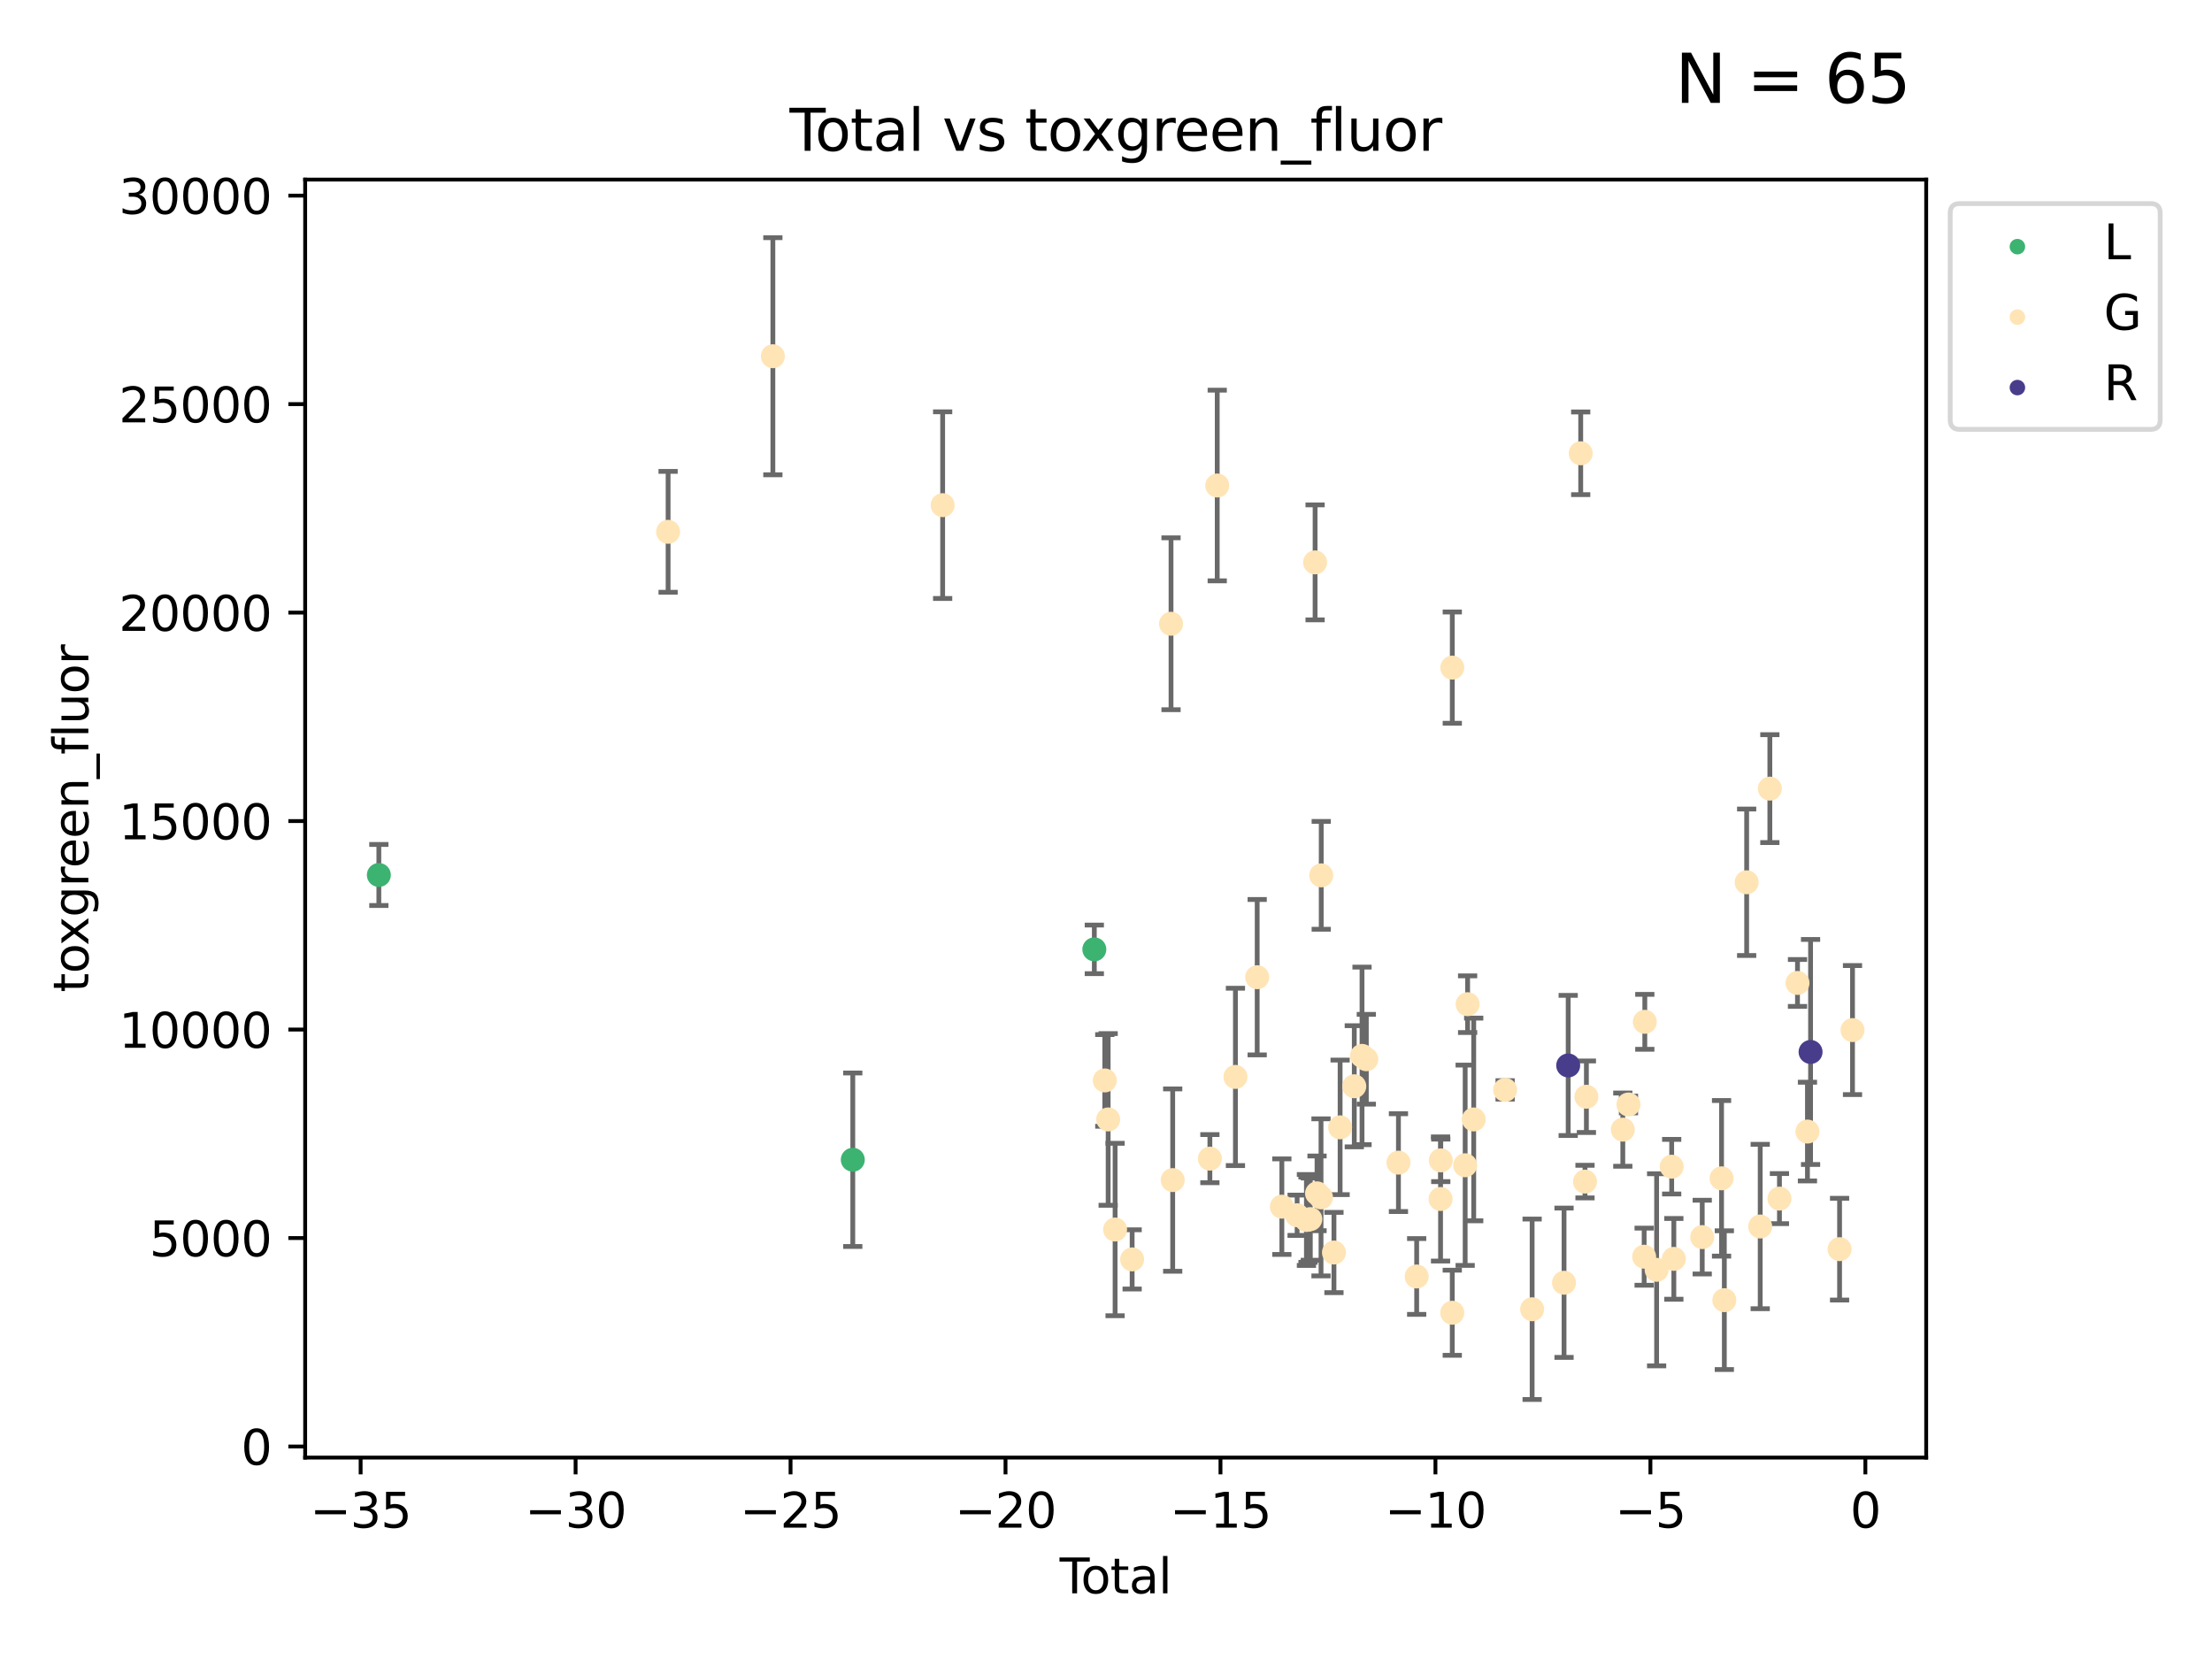 <?xml version="1.0" encoding="utf-8" standalone="no"?>
<!DOCTYPE svg PUBLIC "-//W3C//DTD SVG 1.1//EN"
  "http://www.w3.org/Graphics/SVG/1.1/DTD/svg11.dtd">
<svg xmlns:xlink="http://www.w3.org/1999/xlink" width="460.8pt" height="345.6pt" viewBox="0 0 460.8 345.6" xmlns="http://www.w3.org/2000/svg" version="1.1">
 <defs>
  <style type="text/css">*{stroke-linejoin: round; stroke-linecap: butt}</style>
 </defs>
 <g id="figure_1">
  <g id="patch_1">
   <path d="M 0 345.6 
L 460.8 345.6 
L 460.8 0 
L 0 0 
z
" style="fill: #ffffff"/>
  </g>
  <g id="axes_1">
   <g id="patch_2">
    <path d="M 63.571 303.64 
L 401.26 303.64 
L 401.26 37.411 
L 63.571 37.411 
z
" style="fill: #ffffff"/>
   </g>
   <g id="PathCollection_1">
    <defs>
     <path id="m0b146f3065" d="M 0 1.118 
C 0.297 1.118 0.581 1 0.791 0.791 
C 1 0.581 1.118 0.297 1.118 0 
C 1.118 -0.297 1 -0.581 0.791 -0.791 
C 0.581 -1 0.297 -1.118 0 -1.118 
C -0.297 -1.118 -0.581 -1 -0.791 -0.791 
C -1 -0.581 -1.118 -0.297 -1.118 0 
C -1.118 0.297 -1 0.581 -0.791 0.791 
C -0.581 1 -0.297 1.118 0 1.118 
z
" style="stroke: #3cb371"/>
    </defs>
    <g clip-path="url(#p1eb68dfeef)">
     <use xlink:href="#m0b146f3065" x="78.921" y="182.274" style="fill: #3cb371; stroke: #3cb371"/>
     <use xlink:href="#m0b146f3065" x="177.651" y="241.595" style="fill: #3cb371; stroke: #3cb371"/>
     <use xlink:href="#m0b146f3065" x="227.968" y="197.769" style="fill: #3cb371; stroke: #3cb371"/>
    </g>
   </g>
   <g id="PathCollection_2">
    <defs>
     <path id="m2e51348ad9" d="M 0 1.118 
C 0.297 1.118 0.581 1 0.791 0.791 
C 1 0.581 1.118 0.297 1.118 0 
C 1.118 -0.297 1 -0.581 0.791 -0.791 
C 0.581 -1 0.297 -1.118 0 -1.118 
C -0.297 -1.118 -0.581 -1 -0.791 -0.791 
C -1 -0.581 -1.118 -0.297 -1.118 0 
C -1.118 0.297 -1 0.581 -0.791 0.791 
C -0.581 1 -0.297 1.118 0 1.118 
z
" style="stroke: #ffe4b5"/>
    </defs>
    <g clip-path="url(#p1eb68dfeef)">
     <use xlink:href="#m2e51348ad9" x="139.178" y="110.786" style="fill: #ffe4b5; stroke: #ffe4b5"/>
     <use xlink:href="#m2e51348ad9" x="161.003" y="74.208" style="fill: #ffe4b5; stroke: #ffe4b5"/>
     <use xlink:href="#m2e51348ad9" x="196.371" y="105.23" style="fill: #ffe4b5; stroke: #ffe4b5"/>
     <use xlink:href="#m2e51348ad9" x="230.148" y="225.076" style="fill: #ffe4b5; stroke: #ffe4b5"/>
     <use xlink:href="#m2e51348ad9" x="230.85" y="233.197" style="fill: #ffe4b5; stroke: #ffe4b5"/>
     <use xlink:href="#m2e51348ad9" x="232.294" y="256.133" style="fill: #ffe4b5; stroke: #ffe4b5"/>
     <use xlink:href="#m2e51348ad9" x="235.846" y="262.355" style="fill: #ffe4b5; stroke: #ffe4b5"/>
     <use xlink:href="#m2e51348ad9" x="243.947" y="129.939" style="fill: #ffe4b5; stroke: #ffe4b5"/>
     <use xlink:href="#m2e51348ad9" x="244.294" y="245.833" style="fill: #ffe4b5; stroke: #ffe4b5"/>
     <use xlink:href="#m2e51348ad9" x="252.041" y="241.366" style="fill: #ffe4b5; stroke: #ffe4b5"/>
     <use xlink:href="#m2e51348ad9" x="253.571" y="101.138" style="fill: #ffe4b5; stroke: #ffe4b5"/>
     <use xlink:href="#m2e51348ad9" x="257.364" y="224.338" style="fill: #ffe4b5; stroke: #ffe4b5"/>
     <use xlink:href="#m2e51348ad9" x="261.895" y="203.567" style="fill: #ffe4b5; stroke: #ffe4b5"/>
     <use xlink:href="#m2e51348ad9" x="267.033" y="251.371" style="fill: #ffe4b5; stroke: #ffe4b5"/>
     <use xlink:href="#m2e51348ad9" x="270.213" y="253.158" style="fill: #ffe4b5; stroke: #ffe4b5"/>
     <use xlink:href="#m2e51348ad9" x="272.154" y="254.144" style="fill: #ffe4b5; stroke: #ffe4b5"/>
     <use xlink:href="#m2e51348ad9" x="272.483" y="254.078" style="fill: #ffe4b5; stroke: #ffe4b5"/>
     <use xlink:href="#m2e51348ad9" x="272.962" y="253.966" style="fill: #ffe4b5; stroke: #ffe4b5"/>
     <use xlink:href="#m2e51348ad9" x="273.958" y="117.154" style="fill: #ffe4b5; stroke: #ffe4b5"/>
     <use xlink:href="#m2e51348ad9" x="274.361" y="248.597" style="fill: #ffe4b5; stroke: #ffe4b5"/>
     <use xlink:href="#m2e51348ad9" x="275.192" y="249.435" style="fill: #ffe4b5; stroke: #ffe4b5"/>
     <use xlink:href="#m2e51348ad9" x="275.236" y="182.351" style="fill: #ffe4b5; stroke: #ffe4b5"/>
     <use xlink:href="#m2e51348ad9" x="277.887" y="260.922" style="fill: #ffe4b5; stroke: #ffe4b5"/>
     <use xlink:href="#m2e51348ad9" x="279.17" y="234.845" style="fill: #ffe4b5; stroke: #ffe4b5"/>
     <use xlink:href="#m2e51348ad9" x="282.124" y="226.288" style="fill: #ffe4b5; stroke: #ffe4b5"/>
     <use xlink:href="#m2e51348ad9" x="283.734" y="219.956" style="fill: #ffe4b5; stroke: #ffe4b5"/>
     <use xlink:href="#m2e51348ad9" x="284.63" y="220.66" style="fill: #ffe4b5; stroke: #ffe4b5"/>
     <use xlink:href="#m2e51348ad9" x="291.322" y="242.198" style="fill: #ffe4b5; stroke: #ffe4b5"/>
     <use xlink:href="#m2e51348ad9" x="295.118" y="265.915" style="fill: #ffe4b5; stroke: #ffe4b5"/>
     <use xlink:href="#m2e51348ad9" x="300.094" y="249.77" style="fill: #ffe4b5; stroke: #ffe4b5"/>
     <use xlink:href="#m2e51348ad9" x="300.14" y="241.728" style="fill: #ffe4b5; stroke: #ffe4b5"/>
     <use xlink:href="#m2e51348ad9" x="302.534" y="273.469" style="fill: #ffe4b5; stroke: #ffe4b5"/>
     <use xlink:href="#m2e51348ad9" x="302.539" y="139.078" style="fill: #ffe4b5; stroke: #ffe4b5"/>
     <use xlink:href="#m2e51348ad9" x="305.221" y="242.746" style="fill: #ffe4b5; stroke: #ffe4b5"/>
     <use xlink:href="#m2e51348ad9" x="305.732" y="209.192" style="fill: #ffe4b5; stroke: #ffe4b5"/>
     <use xlink:href="#m2e51348ad9" x="307.001" y="233.201" style="fill: #ffe4b5; stroke: #ffe4b5"/>
     <use xlink:href="#m2e51348ad9" x="313.546" y="227.045" style="fill: #ffe4b5; stroke: #ffe4b5"/>
     <use xlink:href="#m2e51348ad9" x="319.172" y="272.743" style="fill: #ffe4b5; stroke: #ffe4b5"/>
     <use xlink:href="#m2e51348ad9" x="325.818" y="267.219" style="fill: #ffe4b5; stroke: #ffe4b5"/>
     <use xlink:href="#m2e51348ad9" x="329.291" y="94.432" style="fill: #ffe4b5; stroke: #ffe4b5"/>
     <use xlink:href="#m2e51348ad9" x="330.185" y="246.148" style="fill: #ffe4b5; stroke: #ffe4b5"/>
     <use xlink:href="#m2e51348ad9" x="330.476" y="228.467" style="fill: #ffe4b5; stroke: #ffe4b5"/>
     <use xlink:href="#m2e51348ad9" x="338.061" y="235.325" style="fill: #ffe4b5; stroke: #ffe4b5"/>
     <use xlink:href="#m2e51348ad9" x="339.243" y="230.083" style="fill: #ffe4b5; stroke: #ffe4b5"/>
     <use xlink:href="#m2e51348ad9" x="342.505" y="261.792" style="fill: #ffe4b5; stroke: #ffe4b5"/>
     <use xlink:href="#m2e51348ad9" x="342.644" y="212.862" style="fill: #ffe4b5; stroke: #ffe4b5"/>
     <use xlink:href="#m2e51348ad9" x="345.104" y="264.527" style="fill: #ffe4b5; stroke: #ffe4b5"/>
     <use xlink:href="#m2e51348ad9" x="348.243" y="243.04" style="fill: #ffe4b5; stroke: #ffe4b5"/>
     <use xlink:href="#m2e51348ad9" x="348.692" y="262.246" style="fill: #ffe4b5; stroke: #ffe4b5"/>
     <use xlink:href="#m2e51348ad9" x="354.605" y="257.711" style="fill: #ffe4b5; stroke: #ffe4b5"/>
     <use xlink:href="#m2e51348ad9" x="358.631" y="245.466" style="fill: #ffe4b5; stroke: #ffe4b5"/>
     <use xlink:href="#m2e51348ad9" x="359.21" y="270.848" style="fill: #ffe4b5; stroke: #ffe4b5"/>
     <use xlink:href="#m2e51348ad9" x="363.86" y="183.792" style="fill: #ffe4b5; stroke: #ffe4b5"/>
     <use xlink:href="#m2e51348ad9" x="366.685" y="255.503" style="fill: #ffe4b5; stroke: #ffe4b5"/>
     <use xlink:href="#m2e51348ad9" x="368.694" y="164.284" style="fill: #ffe4b5; stroke: #ffe4b5"/>
     <use xlink:href="#m2e51348ad9" x="370.692" y="249.691" style="fill: #ffe4b5; stroke: #ffe4b5"/>
     <use xlink:href="#m2e51348ad9" x="374.451" y="204.766" style="fill: #ffe4b5; stroke: #ffe4b5"/>
     <use xlink:href="#m2e51348ad9" x="376.525" y="235.728" style="fill: #ffe4b5; stroke: #ffe4b5"/>
     <use xlink:href="#m2e51348ad9" x="383.218" y="260.221" style="fill: #ffe4b5; stroke: #ffe4b5"/>
     <use xlink:href="#m2e51348ad9" x="385.911" y="214.584" style="fill: #ffe4b5; stroke: #ffe4b5"/>
    </g>
   </g>
   <g id="PathCollection_3">
    <defs>
     <path id="m55f6154ec5" d="M 0 1.118 
C 0.297 1.118 0.581 1 0.791 0.791 
C 1 0.581 1.118 0.297 1.118 0 
C 1.118 -0.297 1 -0.581 0.791 -0.791 
C 0.581 -1 0.297 -1.118 0 -1.118 
C -0.297 -1.118 -0.581 -1 -0.791 -0.791 
C -1 -0.581 -1.118 -0.297 -1.118 0 
C -1.118 0.297 -1 0.581 -0.791 0.791 
C -0.581 1 -0.297 1.118 0 1.118 
z
" style="stroke: #483d8b"/>
    </defs>
    <g clip-path="url(#p1eb68dfeef)">
     <use xlink:href="#m55f6154ec5" x="326.683" y="221.954" style="fill: #483d8b; stroke: #483d8b"/>
     <use xlink:href="#m55f6154ec5" x="377.174" y="219.142" style="fill: #483d8b; stroke: #483d8b"/>
    </g>
   </g>
   <g id="matplotlib.axis_1">
    <g id="xtick_1">
     <g id="line2d_1">
      <defs>
       <path id="me74e8a0bd7" d="M 0 0 
L 0 3.5 
" style="stroke: #000000; stroke-width: 0.8"/>
      </defs>
      <g>
       <use xlink:href="#me74e8a0bd7" x="75.125" y="303.64" style="stroke: #000000; stroke-width: 0.8"/>
      </g>
     </g>
     <g id="text_1">
      <!-- −35 -->
      <g transform="translate(64.573 318.238)scale(0.1 -0.1)">
       <defs>
        <path id="DejaVuSans-2212" d="M 678 2272 
L 4684 2272 
L 4684 1741 
L 678 1741 
L 678 2272 
z
" transform="scale(0.016)"/>
        <path id="DejaVuSans-33" d="M 2597 2516 
Q 3050 2419 3304 2112 
Q 3559 1806 3559 1356 
Q 3559 666 3084 287 
Q 2609 -91 1734 -91 
Q 1441 -91 1130 -33 
Q 819 25 488 141 
L 488 750 
Q 750 597 1062 519 
Q 1375 441 1716 441 
Q 2309 441 2620 675 
Q 2931 909 2931 1356 
Q 2931 1769 2642 2001 
Q 2353 2234 1838 2234 
L 1294 2234 
L 1294 2753 
L 1863 2753 
Q 2328 2753 2575 2939 
Q 2822 3125 2822 3475 
Q 2822 3834 2567 4026 
Q 2313 4219 1838 4219 
Q 1578 4219 1281 4162 
Q 984 4106 628 3988 
L 628 4550 
Q 988 4650 1302 4700 
Q 1616 4750 1894 4750 
Q 2613 4750 3031 4423 
Q 3450 4097 3450 3541 
Q 3450 3153 3228 2886 
Q 3006 2619 2597 2516 
z
" transform="scale(0.016)"/>
        <path id="DejaVuSans-35" d="M 691 4666 
L 3169 4666 
L 3169 4134 
L 1269 4134 
L 1269 2991 
Q 1406 3038 1543 3061 
Q 1681 3084 1819 3084 
Q 2600 3084 3056 2656 
Q 3513 2228 3513 1497 
Q 3513 744 3044 326 
Q 2575 -91 1722 -91 
Q 1428 -91 1123 -41 
Q 819 9 494 109 
L 494 744 
Q 775 591 1075 516 
Q 1375 441 1709 441 
Q 2250 441 2565 725 
Q 2881 1009 2881 1497 
Q 2881 1984 2565 2268 
Q 2250 2553 1709 2553 
Q 1456 2553 1204 2497 
Q 953 2441 691 2322 
L 691 4666 
z
" transform="scale(0.016)"/>
       </defs>
       <use xlink:href="#DejaVuSans-2212"/>
       <use xlink:href="#DejaVuSans-33" x="83.789"/>
       <use xlink:href="#DejaVuSans-35" x="147.412"/>
      </g>
     </g>
    </g>
    <g id="xtick_2">
     <g id="line2d_2">
      <g>
       <use xlink:href="#me74e8a0bd7" x="119.906" y="303.64" style="stroke: #000000; stroke-width: 0.8"/>
      </g>
     </g>
     <g id="text_2">
      <!-- −30 -->
      <g transform="translate(109.353 318.238)scale(0.1 -0.1)">
       <defs>
        <path id="DejaVuSans-30" d="M 2034 4250 
Q 1547 4250 1301 3770 
Q 1056 3291 1056 2328 
Q 1056 1369 1301 889 
Q 1547 409 2034 409 
Q 2525 409 2770 889 
Q 3016 1369 3016 2328 
Q 3016 3291 2770 3770 
Q 2525 4250 2034 4250 
z
M 2034 4750 
Q 2819 4750 3233 4129 
Q 3647 3509 3647 2328 
Q 3647 1150 3233 529 
Q 2819 -91 2034 -91 
Q 1250 -91 836 529 
Q 422 1150 422 2328 
Q 422 3509 836 4129 
Q 1250 4750 2034 4750 
z
" transform="scale(0.016)"/>
       </defs>
       <use xlink:href="#DejaVuSans-2212"/>
       <use xlink:href="#DejaVuSans-33" x="83.789"/>
       <use xlink:href="#DejaVuSans-30" x="147.412"/>
      </g>
     </g>
    </g>
    <g id="xtick_3">
     <g id="line2d_3">
      <g>
       <use xlink:href="#me74e8a0bd7" x="164.686" y="303.64" style="stroke: #000000; stroke-width: 0.8"/>
      </g>
     </g>
     <g id="text_3">
      <!-- −25 -->
      <g transform="translate(154.134 318.238)scale(0.1 -0.1)">
       <defs>
        <path id="DejaVuSans-32" d="M 1228 531 
L 3431 531 
L 3431 0 
L 469 0 
L 469 531 
Q 828 903 1448 1529 
Q 2069 2156 2228 2338 
Q 2531 2678 2651 2914 
Q 2772 3150 2772 3378 
Q 2772 3750 2511 3984 
Q 2250 4219 1831 4219 
Q 1534 4219 1204 4116 
Q 875 4013 500 3803 
L 500 4441 
Q 881 4594 1212 4672 
Q 1544 4750 1819 4750 
Q 2544 4750 2975 4387 
Q 3406 4025 3406 3419 
Q 3406 3131 3298 2873 
Q 3191 2616 2906 2266 
Q 2828 2175 2409 1742 
Q 1991 1309 1228 531 
z
" transform="scale(0.016)"/>
       </defs>
       <use xlink:href="#DejaVuSans-2212"/>
       <use xlink:href="#DejaVuSans-32" x="83.789"/>
       <use xlink:href="#DejaVuSans-35" x="147.412"/>
      </g>
     </g>
    </g>
    <g id="xtick_4">
     <g id="line2d_4">
      <g>
       <use xlink:href="#me74e8a0bd7" x="209.467" y="303.64" style="stroke: #000000; stroke-width: 0.8"/>
      </g>
     </g>
     <g id="text_4">
      <!-- −20 -->
      <g transform="translate(198.915 318.238)scale(0.1 -0.1)">
       <use xlink:href="#DejaVuSans-2212"/>
       <use xlink:href="#DejaVuSans-32" x="83.789"/>
       <use xlink:href="#DejaVuSans-30" x="147.412"/>
      </g>
     </g>
    </g>
    <g id="xtick_5">
     <g id="line2d_5">
      <g>
       <use xlink:href="#me74e8a0bd7" x="254.248" y="303.64" style="stroke: #000000; stroke-width: 0.8"/>
      </g>
     </g>
     <g id="text_5">
      <!-- −15 -->
      <g transform="translate(243.695 318.238)scale(0.1 -0.1)">
       <defs>
        <path id="DejaVuSans-31" d="M 794 531 
L 1825 531 
L 1825 4091 
L 703 3866 
L 703 4441 
L 1819 4666 
L 2450 4666 
L 2450 531 
L 3481 531 
L 3481 0 
L 794 0 
L 794 531 
z
" transform="scale(0.016)"/>
       </defs>
       <use xlink:href="#DejaVuSans-2212"/>
       <use xlink:href="#DejaVuSans-31" x="83.789"/>
       <use xlink:href="#DejaVuSans-35" x="147.412"/>
      </g>
     </g>
    </g>
    <g id="xtick_6">
     <g id="line2d_6">
      <g>
       <use xlink:href="#me74e8a0bd7" x="299.028" y="303.64" style="stroke: #000000; stroke-width: 0.8"/>
      </g>
     </g>
     <g id="text_6">
      <!-- −10 -->
      <g transform="translate(288.476 318.238)scale(0.1 -0.1)">
       <use xlink:href="#DejaVuSans-2212"/>
       <use xlink:href="#DejaVuSans-31" x="83.789"/>
       <use xlink:href="#DejaVuSans-30" x="147.412"/>
      </g>
     </g>
    </g>
    <g id="xtick_7">
     <g id="line2d_7">
      <g>
       <use xlink:href="#me74e8a0bd7" x="343.809" y="303.64" style="stroke: #000000; stroke-width: 0.8"/>
      </g>
     </g>
     <g id="text_7">
      <!-- −5 -->
      <g transform="translate(336.438 318.238)scale(0.1 -0.1)">
       <use xlink:href="#DejaVuSans-2212"/>
       <use xlink:href="#DejaVuSans-35" x="83.789"/>
      </g>
     </g>
    </g>
    <g id="xtick_8">
     <g id="line2d_8">
      <g>
       <use xlink:href="#me74e8a0bd7" x="388.59" y="303.64" style="stroke: #000000; stroke-width: 0.8"/>
      </g>
     </g>
     <g id="text_8">
      <!-- 0 -->
      <g transform="translate(385.408 318.238)scale(0.1 -0.1)">
       <use xlink:href="#DejaVuSans-30"/>
      </g>
     </g>
    </g>
    <g id="text_9">
     <!-- Total -->
     <g transform="translate(220.739 331.917)scale(0.1 -0.1)">
      <defs>
       <path id="DejaVuSans-54" d="M -19 4666 
L 3928 4666 
L 3928 4134 
L 2272 4134 
L 2272 0 
L 1638 0 
L 1638 4134 
L -19 4134 
L -19 4666 
z
" transform="scale(0.016)"/>
       <path id="DejaVuSans-6f" d="M 1959 3097 
Q 1497 3097 1228 2736 
Q 959 2375 959 1747 
Q 959 1119 1226 758 
Q 1494 397 1959 397 
Q 2419 397 2687 759 
Q 2956 1122 2956 1747 
Q 2956 2369 2687 2733 
Q 2419 3097 1959 3097 
z
M 1959 3584 
Q 2709 3584 3137 3096 
Q 3566 2609 3566 1747 
Q 3566 888 3137 398 
Q 2709 -91 1959 -91 
Q 1206 -91 779 398 
Q 353 888 353 1747 
Q 353 2609 779 3096 
Q 1206 3584 1959 3584 
z
" transform="scale(0.016)"/>
       <path id="DejaVuSans-74" d="M 1172 4494 
L 1172 3500 
L 2356 3500 
L 2356 3053 
L 1172 3053 
L 1172 1153 
Q 1172 725 1289 603 
Q 1406 481 1766 481 
L 2356 481 
L 2356 0 
L 1766 0 
Q 1100 0 847 248 
Q 594 497 594 1153 
L 594 3053 
L 172 3053 
L 172 3500 
L 594 3500 
L 594 4494 
L 1172 4494 
z
" transform="scale(0.016)"/>
       <path id="DejaVuSans-61" d="M 2194 1759 
Q 1497 1759 1228 1600 
Q 959 1441 959 1056 
Q 959 750 1161 570 
Q 1363 391 1709 391 
Q 2188 391 2477 730 
Q 2766 1069 2766 1631 
L 2766 1759 
L 2194 1759 
z
M 3341 1997 
L 3341 0 
L 2766 0 
L 2766 531 
Q 2569 213 2275 61 
Q 1981 -91 1556 -91 
Q 1019 -91 701 211 
Q 384 513 384 1019 
Q 384 1609 779 1909 
Q 1175 2209 1959 2209 
L 2766 2209 
L 2766 2266 
Q 2766 2663 2505 2880 
Q 2244 3097 1772 3097 
Q 1472 3097 1187 3025 
Q 903 2953 641 2809 
L 641 3341 
Q 956 3463 1253 3523 
Q 1550 3584 1831 3584 
Q 2591 3584 2966 3190 
Q 3341 2797 3341 1997 
z
" transform="scale(0.016)"/>
       <path id="DejaVuSans-6c" d="M 603 4863 
L 1178 4863 
L 1178 0 
L 603 0 
L 603 4863 
z
" transform="scale(0.016)"/>
      </defs>
      <use xlink:href="#DejaVuSans-54"/>
      <use xlink:href="#DejaVuSans-6f" x="44.084"/>
      <use xlink:href="#DejaVuSans-74" x="105.266"/>
      <use xlink:href="#DejaVuSans-61" x="144.475"/>
      <use xlink:href="#DejaVuSans-6c" x="205.754"/>
     </g>
    </g>
   </g>
   <g id="matplotlib.axis_2">
    <g id="ytick_1">
     <g id="line2d_9">
      <defs>
       <path id="mfe88d6b412" d="M 0 0 
L -3.5 0 
" style="stroke: #000000; stroke-width: 0.8"/>
      </defs>
      <g>
       <use xlink:href="#mfe88d6b412" x="63.571" y="301.335" style="stroke: #000000; stroke-width: 0.8"/>
      </g>
     </g>
     <g id="text_10">
      <!-- 0 -->
      <g transform="translate(50.209 305.134)scale(0.1 -0.1)">
       <use xlink:href="#DejaVuSans-30"/>
      </g>
     </g>
    </g>
    <g id="ytick_2">
     <g id="line2d_10">
      <g>
       <use xlink:href="#mfe88d6b412" x="63.571" y="257.905" style="stroke: #000000; stroke-width: 0.8"/>
      </g>
     </g>
     <g id="text_11">
      <!-- 5000 -->
      <g transform="translate(31.121 261.704)scale(0.1 -0.1)">
       <use xlink:href="#DejaVuSans-35"/>
       <use xlink:href="#DejaVuSans-30" x="63.623"/>
       <use xlink:href="#DejaVuSans-30" x="127.246"/>
       <use xlink:href="#DejaVuSans-30" x="190.869"/>
      </g>
     </g>
    </g>
    <g id="ytick_3">
     <g id="line2d_11">
      <g>
       <use xlink:href="#mfe88d6b412" x="63.571" y="214.475" style="stroke: #000000; stroke-width: 0.8"/>
      </g>
     </g>
     <g id="text_12">
      <!-- 10000 -->
      <g transform="translate(24.759 218.275)scale(0.1 -0.1)">
       <use xlink:href="#DejaVuSans-31"/>
       <use xlink:href="#DejaVuSans-30" x="63.623"/>
       <use xlink:href="#DejaVuSans-30" x="127.246"/>
       <use xlink:href="#DejaVuSans-30" x="190.869"/>
       <use xlink:href="#DejaVuSans-30" x="254.492"/>
      </g>
     </g>
    </g>
    <g id="ytick_4">
     <g id="line2d_12">
      <g>
       <use xlink:href="#mfe88d6b412" x="63.571" y="171.046" style="stroke: #000000; stroke-width: 0.8"/>
      </g>
     </g>
     <g id="text_13">
      <!-- 15000 -->
      <g transform="translate(24.759 174.845)scale(0.1 -0.1)">
       <use xlink:href="#DejaVuSans-31"/>
       <use xlink:href="#DejaVuSans-35" x="63.623"/>
       <use xlink:href="#DejaVuSans-30" x="127.246"/>
       <use xlink:href="#DejaVuSans-30" x="190.869"/>
       <use xlink:href="#DejaVuSans-30" x="254.492"/>
      </g>
     </g>
    </g>
    <g id="ytick_5">
     <g id="line2d_13">
      <g>
       <use xlink:href="#mfe88d6b412" x="63.571" y="127.616" style="stroke: #000000; stroke-width: 0.8"/>
      </g>
     </g>
     <g id="text_14">
      <!-- 20000 -->
      <g transform="translate(24.759 131.415)scale(0.1 -0.1)">
       <use xlink:href="#DejaVuSans-32"/>
       <use xlink:href="#DejaVuSans-30" x="63.623"/>
       <use xlink:href="#DejaVuSans-30" x="127.246"/>
       <use xlink:href="#DejaVuSans-30" x="190.869"/>
       <use xlink:href="#DejaVuSans-30" x="254.492"/>
      </g>
     </g>
    </g>
    <g id="ytick_6">
     <g id="line2d_14">
      <g>
       <use xlink:href="#mfe88d6b412" x="63.571" y="84.186" style="stroke: #000000; stroke-width: 0.8"/>
      </g>
     </g>
     <g id="text_15">
      <!-- 25000 -->
      <g transform="translate(24.759 87.985)scale(0.1 -0.1)">
       <use xlink:href="#DejaVuSans-32"/>
       <use xlink:href="#DejaVuSans-35" x="63.623"/>
       <use xlink:href="#DejaVuSans-30" x="127.246"/>
       <use xlink:href="#DejaVuSans-30" x="190.869"/>
       <use xlink:href="#DejaVuSans-30" x="254.492"/>
      </g>
     </g>
    </g>
    <g id="ytick_7">
     <g id="line2d_15">
      <g>
       <use xlink:href="#mfe88d6b412" x="63.571" y="40.757" style="stroke: #000000; stroke-width: 0.8"/>
      </g>
     </g>
     <g id="text_16">
      <!-- 30000 -->
      <g transform="translate(24.759 44.556)scale(0.1 -0.1)">
       <use xlink:href="#DejaVuSans-33"/>
       <use xlink:href="#DejaVuSans-30" x="63.623"/>
       <use xlink:href="#DejaVuSans-30" x="127.246"/>
       <use xlink:href="#DejaVuSans-30" x="190.869"/>
       <use xlink:href="#DejaVuSans-30" x="254.492"/>
      </g>
     </g>
    </g>
    <g id="text_17">
     <!-- toxgreen_fluor -->
     <g transform="translate(18.401 206.72)rotate(-90)scale(0.1 -0.1)">
      <defs>
       <path id="DejaVuSans-78" d="M 3513 3500 
L 2247 1797 
L 3578 0 
L 2900 0 
L 1881 1375 
L 863 0 
L 184 0 
L 1544 1831 
L 300 3500 
L 978 3500 
L 1906 2253 
L 2834 3500 
L 3513 3500 
z
" transform="scale(0.016)"/>
       <path id="DejaVuSans-67" d="M 2906 1791 
Q 2906 2416 2648 2759 
Q 2391 3103 1925 3103 
Q 1463 3103 1205 2759 
Q 947 2416 947 1791 
Q 947 1169 1205 825 
Q 1463 481 1925 481 
Q 2391 481 2648 825 
Q 2906 1169 2906 1791 
z
M 3481 434 
Q 3481 -459 3084 -895 
Q 2688 -1331 1869 -1331 
Q 1566 -1331 1297 -1286 
Q 1028 -1241 775 -1147 
L 775 -588 
Q 1028 -725 1275 -790 
Q 1522 -856 1778 -856 
Q 2344 -856 2625 -561 
Q 2906 -266 2906 331 
L 2906 616 
Q 2728 306 2450 153 
Q 2172 0 1784 0 
Q 1141 0 747 490 
Q 353 981 353 1791 
Q 353 2603 747 3093 
Q 1141 3584 1784 3584 
Q 2172 3584 2450 3431 
Q 2728 3278 2906 2969 
L 2906 3500 
L 3481 3500 
L 3481 434 
z
" transform="scale(0.016)"/>
       <path id="DejaVuSans-72" d="M 2631 2963 
Q 2534 3019 2420 3045 
Q 2306 3072 2169 3072 
Q 1681 3072 1420 2755 
Q 1159 2438 1159 1844 
L 1159 0 
L 581 0 
L 581 3500 
L 1159 3500 
L 1159 2956 
Q 1341 3275 1631 3429 
Q 1922 3584 2338 3584 
Q 2397 3584 2469 3576 
Q 2541 3569 2628 3553 
L 2631 2963 
z
" transform="scale(0.016)"/>
       <path id="DejaVuSans-65" d="M 3597 1894 
L 3597 1613 
L 953 1613 
Q 991 1019 1311 708 
Q 1631 397 2203 397 
Q 2534 397 2845 478 
Q 3156 559 3463 722 
L 3463 178 
Q 3153 47 2828 -22 
Q 2503 -91 2169 -91 
Q 1331 -91 842 396 
Q 353 884 353 1716 
Q 353 2575 817 3079 
Q 1281 3584 2069 3584 
Q 2775 3584 3186 3129 
Q 3597 2675 3597 1894 
z
M 3022 2063 
Q 3016 2534 2758 2815 
Q 2500 3097 2075 3097 
Q 1594 3097 1305 2825 
Q 1016 2553 972 2059 
L 3022 2063 
z
" transform="scale(0.016)"/>
       <path id="DejaVuSans-6e" d="M 3513 2113 
L 3513 0 
L 2938 0 
L 2938 2094 
Q 2938 2591 2744 2837 
Q 2550 3084 2163 3084 
Q 1697 3084 1428 2787 
Q 1159 2491 1159 1978 
L 1159 0 
L 581 0 
L 581 3500 
L 1159 3500 
L 1159 2956 
Q 1366 3272 1645 3428 
Q 1925 3584 2291 3584 
Q 2894 3584 3203 3211 
Q 3513 2838 3513 2113 
z
" transform="scale(0.016)"/>
       <path id="DejaVuSans-5f" d="M 3263 -1063 
L 3263 -1509 
L -63 -1509 
L -63 -1063 
L 3263 -1063 
z
" transform="scale(0.016)"/>
       <path id="DejaVuSans-66" d="M 2375 4863 
L 2375 4384 
L 1825 4384 
Q 1516 4384 1395 4259 
Q 1275 4134 1275 3809 
L 1275 3500 
L 2222 3500 
L 2222 3053 
L 1275 3053 
L 1275 0 
L 697 0 
L 697 3053 
L 147 3053 
L 147 3500 
L 697 3500 
L 697 3744 
Q 697 4328 969 4595 
Q 1241 4863 1831 4863 
L 2375 4863 
z
" transform="scale(0.016)"/>
       <path id="DejaVuSans-75" d="M 544 1381 
L 544 3500 
L 1119 3500 
L 1119 1403 
Q 1119 906 1312 657 
Q 1506 409 1894 409 
Q 2359 409 2629 706 
Q 2900 1003 2900 1516 
L 2900 3500 
L 3475 3500 
L 3475 0 
L 2900 0 
L 2900 538 
Q 2691 219 2414 64 
Q 2138 -91 1772 -91 
Q 1169 -91 856 284 
Q 544 659 544 1381 
z
M 1991 3584 
L 1991 3584 
z
" transform="scale(0.016)"/>
      </defs>
      <use xlink:href="#DejaVuSans-74"/>
      <use xlink:href="#DejaVuSans-6f" x="39.209"/>
      <use xlink:href="#DejaVuSans-78" x="97.266"/>
      <use xlink:href="#DejaVuSans-67" x="156.445"/>
      <use xlink:href="#DejaVuSans-72" x="219.922"/>
      <use xlink:href="#DejaVuSans-65" x="258.785"/>
      <use xlink:href="#DejaVuSans-65" x="320.309"/>
      <use xlink:href="#DejaVuSans-6e" x="381.832"/>
      <use xlink:href="#DejaVuSans-5f" x="445.211"/>
      <use xlink:href="#DejaVuSans-66" x="495.211"/>
      <use xlink:href="#DejaVuSans-6c" x="530.416"/>
      <use xlink:href="#DejaVuSans-75" x="558.199"/>
      <use xlink:href="#DejaVuSans-6f" x="621.578"/>
      <use xlink:href="#DejaVuSans-72" x="682.76"/>
     </g>
    </g>
   </g>
   <g id="LineCollection_1">
    <path d="M 78.921 188.633 
L 78.921 175.915 
" clip-path="url(#p1eb68dfeef)" style="fill: none; stroke: #696969"/>
    <path d="M 177.651 259.662 
L 177.651 223.528 
" clip-path="url(#p1eb68dfeef)" style="fill: none; stroke: #696969"/>
    <path d="M 227.968 202.829 
L 227.968 192.709 
" clip-path="url(#p1eb68dfeef)" style="fill: none; stroke: #696969"/>
   </g>
   <g id="line2d_16">
    <defs>
     <path id="m36e49da58b" d="M 2 0 
L -2 -0 
" style="stroke: #696969"/>
    </defs>
    <g clip-path="url(#p1eb68dfeef)">
     <use xlink:href="#m36e49da58b" x="78.921" y="188.633" style="fill: #696969; stroke: #696969"/>
     <use xlink:href="#m36e49da58b" x="177.651" y="259.662" style="fill: #696969; stroke: #696969"/>
     <use xlink:href="#m36e49da58b" x="227.968" y="202.829" style="fill: #696969; stroke: #696969"/>
    </g>
   </g>
   <g id="line2d_17">
    <g clip-path="url(#p1eb68dfeef)">
     <use xlink:href="#m36e49da58b" x="78.921" y="175.915" style="fill: #696969; stroke: #696969"/>
     <use xlink:href="#m36e49da58b" x="177.651" y="223.528" style="fill: #696969; stroke: #696969"/>
     <use xlink:href="#m36e49da58b" x="227.968" y="192.709" style="fill: #696969; stroke: #696969"/>
    </g>
   </g>
   <g id="LineCollection_2">
    <path d="M 139.178 123.376 
L 139.178 98.196 
" clip-path="url(#p1eb68dfeef)" style="fill: none; stroke: #696969"/>
    <path d="M 161.003 98.904 
L 161.003 49.513 
" clip-path="url(#p1eb68dfeef)" style="fill: none; stroke: #696969"/>
    <path d="M 196.371 124.674 
L 196.371 85.787 
" clip-path="url(#p1eb68dfeef)" style="fill: none; stroke: #696969"/>
    <path d="M 230.148 234.625 
L 230.148 215.527 
" clip-path="url(#p1eb68dfeef)" style="fill: none; stroke: #696969"/>
    <path d="M 230.85 251.079 
L 230.85 215.315 
" clip-path="url(#p1eb68dfeef)" style="fill: none; stroke: #696969"/>
    <path d="M 232.294 274.091 
L 232.294 238.175 
" clip-path="url(#p1eb68dfeef)" style="fill: none; stroke: #696969"/>
    <path d="M 235.846 268.526 
L 235.846 256.183 
" clip-path="url(#p1eb68dfeef)" style="fill: none; stroke: #696969"/>
    <path d="M 243.947 147.844 
L 243.947 112.033 
" clip-path="url(#p1eb68dfeef)" style="fill: none; stroke: #696969"/>
    <path d="M 244.294 264.821 
L 244.294 226.845 
" clip-path="url(#p1eb68dfeef)" style="fill: none; stroke: #696969"/>
    <path d="M 252.041 246.382 
L 252.041 236.35 
" clip-path="url(#p1eb68dfeef)" style="fill: none; stroke: #696969"/>
    <path d="M 253.571 120.998 
L 253.571 81.278 
" clip-path="url(#p1eb68dfeef)" style="fill: none; stroke: #696969"/>
    <path d="M 257.364 242.813 
L 257.364 205.864 
" clip-path="url(#p1eb68dfeef)" style="fill: none; stroke: #696969"/>
    <path d="M 261.895 219.755 
L 261.895 187.379 
" clip-path="url(#p1eb68dfeef)" style="fill: none; stroke: #696969"/>
    <path d="M 267.033 261.325 
L 267.033 241.418 
" clip-path="url(#p1eb68dfeef)" style="fill: none; stroke: #696969"/>
    <path d="M 270.213 257.359 
L 270.213 248.958 
" clip-path="url(#p1eb68dfeef)" style="fill: none; stroke: #696969"/>
    <path d="M 272.154 263.613 
L 272.154 244.675 
" clip-path="url(#p1eb68dfeef)" style="fill: none; stroke: #696969"/>
    <path d="M 272.483 262.958 
L 272.483 245.199 
" clip-path="url(#p1eb68dfeef)" style="fill: none; stroke: #696969"/>
    <path d="M 272.962 262.529 
L 272.962 245.404 
" clip-path="url(#p1eb68dfeef)" style="fill: none; stroke: #696969"/>
    <path d="M 273.958 129.126 
L 273.958 105.182 
" clip-path="url(#p1eb68dfeef)" style="fill: none; stroke: #696969"/>
    <path d="M 274.361 256.377 
L 274.361 240.818 
" clip-path="url(#p1eb68dfeef)" style="fill: none; stroke: #696969"/>
    <path d="M 275.192 265.798 
L 275.192 233.072 
" clip-path="url(#p1eb68dfeef)" style="fill: none; stroke: #696969"/>
    <path d="M 275.236 193.583 
L 275.236 171.119 
" clip-path="url(#p1eb68dfeef)" style="fill: none; stroke: #696969"/>
    <path d="M 277.887 269.281 
L 277.887 252.563 
" clip-path="url(#p1eb68dfeef)" style="fill: none; stroke: #696969"/>
    <path d="M 279.17 248.859 
L 279.17 220.831 
" clip-path="url(#p1eb68dfeef)" style="fill: none; stroke: #696969"/>
    <path d="M 282.124 238.906 
L 282.124 213.67 
" clip-path="url(#p1eb68dfeef)" style="fill: none; stroke: #696969"/>
    <path d="M 283.734 238.448 
L 283.734 201.464 
" clip-path="url(#p1eb68dfeef)" style="fill: none; stroke: #696969"/>
    <path d="M 284.63 230.012 
L 284.63 211.309 
" clip-path="url(#p1eb68dfeef)" style="fill: none; stroke: #696969"/>
    <path d="M 291.322 252.385 
L 291.322 232.01 
" clip-path="url(#p1eb68dfeef)" style="fill: none; stroke: #696969"/>
    <path d="M 295.118 273.809 
L 295.118 258.021 
" clip-path="url(#p1eb68dfeef)" style="fill: none; stroke: #696969"/>
    <path d="M 300.094 262.702 
L 300.094 236.837 
" clip-path="url(#p1eb68dfeef)" style="fill: none; stroke: #696969"/>
    <path d="M 300.14 246.154 
L 300.14 237.302 
" clip-path="url(#p1eb68dfeef)" style="fill: none; stroke: #696969"/>
    <path d="M 302.534 282.334 
L 302.534 264.605 
" clip-path="url(#p1eb68dfeef)" style="fill: none; stroke: #696969"/>
    <path d="M 302.539 150.67 
L 302.539 127.487 
" clip-path="url(#p1eb68dfeef)" style="fill: none; stroke: #696969"/>
    <path d="M 305.221 263.611 
L 305.221 221.882 
" clip-path="url(#p1eb68dfeef)" style="fill: none; stroke: #696969"/>
    <path d="M 305.732 215.095 
L 305.732 203.288 
" clip-path="url(#p1eb68dfeef)" style="fill: none; stroke: #696969"/>
    <path d="M 307.001 254.312 
L 307.001 212.089 
" clip-path="url(#p1eb68dfeef)" style="fill: none; stroke: #696969"/>
    <path d="M 313.546 228.967 
L 313.546 225.123 
" clip-path="url(#p1eb68dfeef)" style="fill: none; stroke: #696969"/>
    <path d="M 319.172 291.539 
L 319.172 253.947 
" clip-path="url(#p1eb68dfeef)" style="fill: none; stroke: #696969"/>
    <path d="M 325.818 282.773 
L 325.818 251.666 
" clip-path="url(#p1eb68dfeef)" style="fill: none; stroke: #696969"/>
    <path d="M 329.291 103.045 
L 329.291 85.818 
" clip-path="url(#p1eb68dfeef)" style="fill: none; stroke: #696969"/>
    <path d="M 330.185 249.544 
L 330.185 242.751 
" clip-path="url(#p1eb68dfeef)" style="fill: none; stroke: #696969"/>
    <path d="M 330.476 235.916 
L 330.476 221.019 
" clip-path="url(#p1eb68dfeef)" style="fill: none; stroke: #696969"/>
    <path d="M 338.061 242.952 
L 338.061 227.697 
" clip-path="url(#p1eb68dfeef)" style="fill: none; stroke: #696969"/>
    <path d="M 339.243 231.824 
L 339.243 228.342 
" clip-path="url(#p1eb68dfeef)" style="fill: none; stroke: #696969"/>
    <path d="M 342.505 267.739 
L 342.505 255.845 
" clip-path="url(#p1eb68dfeef)" style="fill: none; stroke: #696969"/>
    <path d="M 342.644 218.582 
L 342.644 207.142 
" clip-path="url(#p1eb68dfeef)" style="fill: none; stroke: #696969"/>
    <path d="M 345.104 284.538 
L 345.104 244.516 
" clip-path="url(#p1eb68dfeef)" style="fill: none; stroke: #696969"/>
    <path d="M 348.243 248.728 
L 348.243 237.353 
" clip-path="url(#p1eb68dfeef)" style="fill: none; stroke: #696969"/>
    <path d="M 348.692 270.657 
L 348.692 253.834 
" clip-path="url(#p1eb68dfeef)" style="fill: none; stroke: #696969"/>
    <path d="M 354.605 265.392 
L 354.605 250.03 
" clip-path="url(#p1eb68dfeef)" style="fill: none; stroke: #696969"/>
    <path d="M 358.631 261.673 
L 358.631 229.259 
" clip-path="url(#p1eb68dfeef)" style="fill: none; stroke: #696969"/>
    <path d="M 359.21 285.299 
L 359.21 256.398 
" clip-path="url(#p1eb68dfeef)" style="fill: none; stroke: #696969"/>
    <path d="M 363.86 199.045 
L 363.86 168.54 
" clip-path="url(#p1eb68dfeef)" style="fill: none; stroke: #696969"/>
    <path d="M 366.685 272.624 
L 366.685 238.382 
" clip-path="url(#p1eb68dfeef)" style="fill: none; stroke: #696969"/>
    <path d="M 368.694 175.52 
L 368.694 153.047 
" clip-path="url(#p1eb68dfeef)" style="fill: none; stroke: #696969"/>
    <path d="M 370.692 254.905 
L 370.692 244.477 
" clip-path="url(#p1eb68dfeef)" style="fill: none; stroke: #696969"/>
    <path d="M 374.451 209.649 
L 374.451 199.884 
" clip-path="url(#p1eb68dfeef)" style="fill: none; stroke: #696969"/>
    <path d="M 376.525 246.008 
L 376.525 225.448 
" clip-path="url(#p1eb68dfeef)" style="fill: none; stroke: #696969"/>
    <path d="M 383.218 270.818 
L 383.218 249.624 
" clip-path="url(#p1eb68dfeef)" style="fill: none; stroke: #696969"/>
    <path d="M 385.911 228.025 
L 385.911 201.143 
" clip-path="url(#p1eb68dfeef)" style="fill: none; stroke: #696969"/>
   </g>
   <g id="line2d_18">
    <g clip-path="url(#p1eb68dfeef)">
     <use xlink:href="#m36e49da58b" x="139.178" y="123.376" style="fill: #696969; stroke: #696969"/>
     <use xlink:href="#m36e49da58b" x="161.003" y="98.904" style="fill: #696969; stroke: #696969"/>
     <use xlink:href="#m36e49da58b" x="196.371" y="124.674" style="fill: #696969; stroke: #696969"/>
     <use xlink:href="#m36e49da58b" x="230.148" y="234.625" style="fill: #696969; stroke: #696969"/>
     <use xlink:href="#m36e49da58b" x="230.85" y="251.079" style="fill: #696969; stroke: #696969"/>
     <use xlink:href="#m36e49da58b" x="232.294" y="274.091" style="fill: #696969; stroke: #696969"/>
     <use xlink:href="#m36e49da58b" x="235.846" y="268.526" style="fill: #696969; stroke: #696969"/>
     <use xlink:href="#m36e49da58b" x="243.947" y="147.844" style="fill: #696969; stroke: #696969"/>
     <use xlink:href="#m36e49da58b" x="244.294" y="264.821" style="fill: #696969; stroke: #696969"/>
     <use xlink:href="#m36e49da58b" x="252.041" y="246.382" style="fill: #696969; stroke: #696969"/>
     <use xlink:href="#m36e49da58b" x="253.571" y="120.998" style="fill: #696969; stroke: #696969"/>
     <use xlink:href="#m36e49da58b" x="257.364" y="242.813" style="fill: #696969; stroke: #696969"/>
     <use xlink:href="#m36e49da58b" x="261.895" y="219.755" style="fill: #696969; stroke: #696969"/>
     <use xlink:href="#m36e49da58b" x="267.033" y="261.325" style="fill: #696969; stroke: #696969"/>
     <use xlink:href="#m36e49da58b" x="270.213" y="257.359" style="fill: #696969; stroke: #696969"/>
     <use xlink:href="#m36e49da58b" x="272.154" y="263.613" style="fill: #696969; stroke: #696969"/>
     <use xlink:href="#m36e49da58b" x="272.483" y="262.958" style="fill: #696969; stroke: #696969"/>
     <use xlink:href="#m36e49da58b" x="272.962" y="262.529" style="fill: #696969; stroke: #696969"/>
     <use xlink:href="#m36e49da58b" x="273.958" y="129.126" style="fill: #696969; stroke: #696969"/>
     <use xlink:href="#m36e49da58b" x="274.361" y="256.377" style="fill: #696969; stroke: #696969"/>
     <use xlink:href="#m36e49da58b" x="275.192" y="265.798" style="fill: #696969; stroke: #696969"/>
     <use xlink:href="#m36e49da58b" x="275.236" y="193.583" style="fill: #696969; stroke: #696969"/>
     <use xlink:href="#m36e49da58b" x="277.887" y="269.281" style="fill: #696969; stroke: #696969"/>
     <use xlink:href="#m36e49da58b" x="279.17" y="248.859" style="fill: #696969; stroke: #696969"/>
     <use xlink:href="#m36e49da58b" x="282.124" y="238.906" style="fill: #696969; stroke: #696969"/>
     <use xlink:href="#m36e49da58b" x="283.734" y="238.448" style="fill: #696969; stroke: #696969"/>
     <use xlink:href="#m36e49da58b" x="284.63" y="230.012" style="fill: #696969; stroke: #696969"/>
     <use xlink:href="#m36e49da58b" x="291.322" y="252.385" style="fill: #696969; stroke: #696969"/>
     <use xlink:href="#m36e49da58b" x="295.118" y="273.809" style="fill: #696969; stroke: #696969"/>
     <use xlink:href="#m36e49da58b" x="300.094" y="262.702" style="fill: #696969; stroke: #696969"/>
     <use xlink:href="#m36e49da58b" x="300.14" y="246.154" style="fill: #696969; stroke: #696969"/>
     <use xlink:href="#m36e49da58b" x="302.534" y="282.334" style="fill: #696969; stroke: #696969"/>
     <use xlink:href="#m36e49da58b" x="302.539" y="150.67" style="fill: #696969; stroke: #696969"/>
     <use xlink:href="#m36e49da58b" x="305.221" y="263.611" style="fill: #696969; stroke: #696969"/>
     <use xlink:href="#m36e49da58b" x="305.732" y="215.095" style="fill: #696969; stroke: #696969"/>
     <use xlink:href="#m36e49da58b" x="307.001" y="254.312" style="fill: #696969; stroke: #696969"/>
     <use xlink:href="#m36e49da58b" x="313.546" y="228.967" style="fill: #696969; stroke: #696969"/>
     <use xlink:href="#m36e49da58b" x="319.172" y="291.539" style="fill: #696969; stroke: #696969"/>
     <use xlink:href="#m36e49da58b" x="325.818" y="282.773" style="fill: #696969; stroke: #696969"/>
     <use xlink:href="#m36e49da58b" x="329.291" y="103.045" style="fill: #696969; stroke: #696969"/>
     <use xlink:href="#m36e49da58b" x="330.185" y="249.544" style="fill: #696969; stroke: #696969"/>
     <use xlink:href="#m36e49da58b" x="330.476" y="235.916" style="fill: #696969; stroke: #696969"/>
     <use xlink:href="#m36e49da58b" x="338.061" y="242.952" style="fill: #696969; stroke: #696969"/>
     <use xlink:href="#m36e49da58b" x="339.243" y="231.824" style="fill: #696969; stroke: #696969"/>
     <use xlink:href="#m36e49da58b" x="342.505" y="267.739" style="fill: #696969; stroke: #696969"/>
     <use xlink:href="#m36e49da58b" x="342.644" y="218.582" style="fill: #696969; stroke: #696969"/>
     <use xlink:href="#m36e49da58b" x="345.104" y="284.538" style="fill: #696969; stroke: #696969"/>
     <use xlink:href="#m36e49da58b" x="348.243" y="248.728" style="fill: #696969; stroke: #696969"/>
     <use xlink:href="#m36e49da58b" x="348.692" y="270.657" style="fill: #696969; stroke: #696969"/>
     <use xlink:href="#m36e49da58b" x="354.605" y="265.392" style="fill: #696969; stroke: #696969"/>
     <use xlink:href="#m36e49da58b" x="358.631" y="261.673" style="fill: #696969; stroke: #696969"/>
     <use xlink:href="#m36e49da58b" x="359.21" y="285.299" style="fill: #696969; stroke: #696969"/>
     <use xlink:href="#m36e49da58b" x="363.86" y="199.045" style="fill: #696969; stroke: #696969"/>
     <use xlink:href="#m36e49da58b" x="366.685" y="272.624" style="fill: #696969; stroke: #696969"/>
     <use xlink:href="#m36e49da58b" x="368.694" y="175.52" style="fill: #696969; stroke: #696969"/>
     <use xlink:href="#m36e49da58b" x="370.692" y="254.905" style="fill: #696969; stroke: #696969"/>
     <use xlink:href="#m36e49da58b" x="374.451" y="209.649" style="fill: #696969; stroke: #696969"/>
     <use xlink:href="#m36e49da58b" x="376.525" y="246.008" style="fill: #696969; stroke: #696969"/>
     <use xlink:href="#m36e49da58b" x="383.218" y="270.818" style="fill: #696969; stroke: #696969"/>
     <use xlink:href="#m36e49da58b" x="385.911" y="228.025" style="fill: #696969; stroke: #696969"/>
    </g>
   </g>
   <g id="line2d_19">
    <g clip-path="url(#p1eb68dfeef)">
     <use xlink:href="#m36e49da58b" x="139.178" y="98.196" style="fill: #696969; stroke: #696969"/>
     <use xlink:href="#m36e49da58b" x="161.003" y="49.513" style="fill: #696969; stroke: #696969"/>
     <use xlink:href="#m36e49da58b" x="196.371" y="85.787" style="fill: #696969; stroke: #696969"/>
     <use xlink:href="#m36e49da58b" x="230.148" y="215.527" style="fill: #696969; stroke: #696969"/>
     <use xlink:href="#m36e49da58b" x="230.85" y="215.315" style="fill: #696969; stroke: #696969"/>
     <use xlink:href="#m36e49da58b" x="232.294" y="238.175" style="fill: #696969; stroke: #696969"/>
     <use xlink:href="#m36e49da58b" x="235.846" y="256.183" style="fill: #696969; stroke: #696969"/>
     <use xlink:href="#m36e49da58b" x="243.947" y="112.033" style="fill: #696969; stroke: #696969"/>
     <use xlink:href="#m36e49da58b" x="244.294" y="226.845" style="fill: #696969; stroke: #696969"/>
     <use xlink:href="#m36e49da58b" x="252.041" y="236.35" style="fill: #696969; stroke: #696969"/>
     <use xlink:href="#m36e49da58b" x="253.571" y="81.278" style="fill: #696969; stroke: #696969"/>
     <use xlink:href="#m36e49da58b" x="257.364" y="205.864" style="fill: #696969; stroke: #696969"/>
     <use xlink:href="#m36e49da58b" x="261.895" y="187.379" style="fill: #696969; stroke: #696969"/>
     <use xlink:href="#m36e49da58b" x="267.033" y="241.418" style="fill: #696969; stroke: #696969"/>
     <use xlink:href="#m36e49da58b" x="270.213" y="248.958" style="fill: #696969; stroke: #696969"/>
     <use xlink:href="#m36e49da58b" x="272.154" y="244.675" style="fill: #696969; stroke: #696969"/>
     <use xlink:href="#m36e49da58b" x="272.483" y="245.199" style="fill: #696969; stroke: #696969"/>
     <use xlink:href="#m36e49da58b" x="272.962" y="245.404" style="fill: #696969; stroke: #696969"/>
     <use xlink:href="#m36e49da58b" x="273.958" y="105.182" style="fill: #696969; stroke: #696969"/>
     <use xlink:href="#m36e49da58b" x="274.361" y="240.818" style="fill: #696969; stroke: #696969"/>
     <use xlink:href="#m36e49da58b" x="275.192" y="233.072" style="fill: #696969; stroke: #696969"/>
     <use xlink:href="#m36e49da58b" x="275.236" y="171.119" style="fill: #696969; stroke: #696969"/>
     <use xlink:href="#m36e49da58b" x="277.887" y="252.563" style="fill: #696969; stroke: #696969"/>
     <use xlink:href="#m36e49da58b" x="279.17" y="220.831" style="fill: #696969; stroke: #696969"/>
     <use xlink:href="#m36e49da58b" x="282.124" y="213.67" style="fill: #696969; stroke: #696969"/>
     <use xlink:href="#m36e49da58b" x="283.734" y="201.464" style="fill: #696969; stroke: #696969"/>
     <use xlink:href="#m36e49da58b" x="284.63" y="211.309" style="fill: #696969; stroke: #696969"/>
     <use xlink:href="#m36e49da58b" x="291.322" y="232.01" style="fill: #696969; stroke: #696969"/>
     <use xlink:href="#m36e49da58b" x="295.118" y="258.021" style="fill: #696969; stroke: #696969"/>
     <use xlink:href="#m36e49da58b" x="300.094" y="236.837" style="fill: #696969; stroke: #696969"/>
     <use xlink:href="#m36e49da58b" x="300.14" y="237.302" style="fill: #696969; stroke: #696969"/>
     <use xlink:href="#m36e49da58b" x="302.534" y="264.605" style="fill: #696969; stroke: #696969"/>
     <use xlink:href="#m36e49da58b" x="302.539" y="127.487" style="fill: #696969; stroke: #696969"/>
     <use xlink:href="#m36e49da58b" x="305.221" y="221.882" style="fill: #696969; stroke: #696969"/>
     <use xlink:href="#m36e49da58b" x="305.732" y="203.288" style="fill: #696969; stroke: #696969"/>
     <use xlink:href="#m36e49da58b" x="307.001" y="212.089" style="fill: #696969; stroke: #696969"/>
     <use xlink:href="#m36e49da58b" x="313.546" y="225.123" style="fill: #696969; stroke: #696969"/>
     <use xlink:href="#m36e49da58b" x="319.172" y="253.947" style="fill: #696969; stroke: #696969"/>
     <use xlink:href="#m36e49da58b" x="325.818" y="251.666" style="fill: #696969; stroke: #696969"/>
     <use xlink:href="#m36e49da58b" x="329.291" y="85.818" style="fill: #696969; stroke: #696969"/>
     <use xlink:href="#m36e49da58b" x="330.185" y="242.751" style="fill: #696969; stroke: #696969"/>
     <use xlink:href="#m36e49da58b" x="330.476" y="221.019" style="fill: #696969; stroke: #696969"/>
     <use xlink:href="#m36e49da58b" x="338.061" y="227.697" style="fill: #696969; stroke: #696969"/>
     <use xlink:href="#m36e49da58b" x="339.243" y="228.342" style="fill: #696969; stroke: #696969"/>
     <use xlink:href="#m36e49da58b" x="342.505" y="255.845" style="fill: #696969; stroke: #696969"/>
     <use xlink:href="#m36e49da58b" x="342.644" y="207.142" style="fill: #696969; stroke: #696969"/>
     <use xlink:href="#m36e49da58b" x="345.104" y="244.516" style="fill: #696969; stroke: #696969"/>
     <use xlink:href="#m36e49da58b" x="348.243" y="237.353" style="fill: #696969; stroke: #696969"/>
     <use xlink:href="#m36e49da58b" x="348.692" y="253.834" style="fill: #696969; stroke: #696969"/>
     <use xlink:href="#m36e49da58b" x="354.605" y="250.03" style="fill: #696969; stroke: #696969"/>
     <use xlink:href="#m36e49da58b" x="358.631" y="229.259" style="fill: #696969; stroke: #696969"/>
     <use xlink:href="#m36e49da58b" x="359.21" y="256.398" style="fill: #696969; stroke: #696969"/>
     <use xlink:href="#m36e49da58b" x="363.86" y="168.54" style="fill: #696969; stroke: #696969"/>
     <use xlink:href="#m36e49da58b" x="366.685" y="238.382" style="fill: #696969; stroke: #696969"/>
     <use xlink:href="#m36e49da58b" x="368.694" y="153.047" style="fill: #696969; stroke: #696969"/>
     <use xlink:href="#m36e49da58b" x="370.692" y="244.477" style="fill: #696969; stroke: #696969"/>
     <use xlink:href="#m36e49da58b" x="374.451" y="199.884" style="fill: #696969; stroke: #696969"/>
     <use xlink:href="#m36e49da58b" x="376.525" y="225.448" style="fill: #696969; stroke: #696969"/>
     <use xlink:href="#m36e49da58b" x="383.218" y="249.624" style="fill: #696969; stroke: #696969"/>
     <use xlink:href="#m36e49da58b" x="385.911" y="201.143" style="fill: #696969; stroke: #696969"/>
    </g>
   </g>
   <g id="LineCollection_3">
    <path d="M 326.683 236.553 
L 326.683 207.355 
" clip-path="url(#p1eb68dfeef)" style="fill: none; stroke: #696969"/>
    <path d="M 377.174 242.582 
L 377.174 195.702 
" clip-path="url(#p1eb68dfeef)" style="fill: none; stroke: #696969"/>
   </g>
   <g id="line2d_20">
    <g clip-path="url(#p1eb68dfeef)">
     <use xlink:href="#m36e49da58b" x="326.683" y="236.553" style="fill: #696969; stroke: #696969"/>
     <use xlink:href="#m36e49da58b" x="377.174" y="242.582" style="fill: #696969; stroke: #696969"/>
    </g>
   </g>
   <g id="line2d_21">
    <g clip-path="url(#p1eb68dfeef)">
     <use xlink:href="#m36e49da58b" x="326.683" y="207.355" style="fill: #696969; stroke: #696969"/>
     <use xlink:href="#m36e49da58b" x="377.174" y="195.702" style="fill: #696969; stroke: #696969"/>
    </g>
   </g>
   <g id="line2d_22">
    <defs>
     <path id="m2956ef29e7" d="M 0 2 
C 0.53 2 1.039 1.789 1.414 1.414 
C 1.789 1.039 2 0.53 2 0 
C 2 -0.53 1.789 -1.039 1.414 -1.414 
C 1.039 -1.789 0.53 -2 0 -2 
C -0.53 -2 -1.039 -1.789 -1.414 -1.414 
C -1.789 -1.039 -2 -0.53 -2 0 
C -2 0.53 -1.789 1.039 -1.414 1.414 
C -1.039 1.789 -0.53 2 0 2 
z
" style="stroke: #3cb371"/>
    </defs>
    <g clip-path="url(#p1eb68dfeef)">
     <use xlink:href="#m2956ef29e7" x="78.921" y="182.274" style="fill: #3cb371; stroke: #3cb371"/>
     <use xlink:href="#m2956ef29e7" x="177.651" y="241.595" style="fill: #3cb371; stroke: #3cb371"/>
     <use xlink:href="#m2956ef29e7" x="227.968" y="197.769" style="fill: #3cb371; stroke: #3cb371"/>
    </g>
   </g>
   <g id="line2d_23">
    <defs>
     <path id="md80fdc7bd4" d="M 0 2 
C 0.53 2 1.039 1.789 1.414 1.414 
C 1.789 1.039 2 0.53 2 0 
C 2 -0.53 1.789 -1.039 1.414 -1.414 
C 1.039 -1.789 0.53 -2 0 -2 
C -0.53 -2 -1.039 -1.789 -1.414 -1.414 
C -1.789 -1.039 -2 -0.53 -2 0 
C -2 0.53 -1.789 1.039 -1.414 1.414 
C -1.039 1.789 -0.53 2 0 2 
z
" style="stroke: #ffe4b5"/>
    </defs>
    <g clip-path="url(#p1eb68dfeef)">
     <use xlink:href="#md80fdc7bd4" x="139.178" y="110.786" style="fill: #ffe4b5; stroke: #ffe4b5"/>
     <use xlink:href="#md80fdc7bd4" x="161.003" y="74.208" style="fill: #ffe4b5; stroke: #ffe4b5"/>
     <use xlink:href="#md80fdc7bd4" x="196.371" y="105.23" style="fill: #ffe4b5; stroke: #ffe4b5"/>
     <use xlink:href="#md80fdc7bd4" x="230.148" y="225.076" style="fill: #ffe4b5; stroke: #ffe4b5"/>
     <use xlink:href="#md80fdc7bd4" x="230.85" y="233.197" style="fill: #ffe4b5; stroke: #ffe4b5"/>
     <use xlink:href="#md80fdc7bd4" x="232.294" y="256.133" style="fill: #ffe4b5; stroke: #ffe4b5"/>
     <use xlink:href="#md80fdc7bd4" x="235.846" y="262.355" style="fill: #ffe4b5; stroke: #ffe4b5"/>
     <use xlink:href="#md80fdc7bd4" x="243.947" y="129.939" style="fill: #ffe4b5; stroke: #ffe4b5"/>
     <use xlink:href="#md80fdc7bd4" x="244.294" y="245.833" style="fill: #ffe4b5; stroke: #ffe4b5"/>
     <use xlink:href="#md80fdc7bd4" x="252.041" y="241.366" style="fill: #ffe4b5; stroke: #ffe4b5"/>
     <use xlink:href="#md80fdc7bd4" x="253.571" y="101.138" style="fill: #ffe4b5; stroke: #ffe4b5"/>
     <use xlink:href="#md80fdc7bd4" x="257.364" y="224.338" style="fill: #ffe4b5; stroke: #ffe4b5"/>
     <use xlink:href="#md80fdc7bd4" x="261.895" y="203.567" style="fill: #ffe4b5; stroke: #ffe4b5"/>
     <use xlink:href="#md80fdc7bd4" x="267.033" y="251.371" style="fill: #ffe4b5; stroke: #ffe4b5"/>
     <use xlink:href="#md80fdc7bd4" x="270.213" y="253.158" style="fill: #ffe4b5; stroke: #ffe4b5"/>
     <use xlink:href="#md80fdc7bd4" x="272.154" y="254.144" style="fill: #ffe4b5; stroke: #ffe4b5"/>
     <use xlink:href="#md80fdc7bd4" x="272.483" y="254.078" style="fill: #ffe4b5; stroke: #ffe4b5"/>
     <use xlink:href="#md80fdc7bd4" x="272.962" y="253.966" style="fill: #ffe4b5; stroke: #ffe4b5"/>
     <use xlink:href="#md80fdc7bd4" x="273.958" y="117.154" style="fill: #ffe4b5; stroke: #ffe4b5"/>
     <use xlink:href="#md80fdc7bd4" x="274.361" y="248.597" style="fill: #ffe4b5; stroke: #ffe4b5"/>
     <use xlink:href="#md80fdc7bd4" x="275.192" y="249.435" style="fill: #ffe4b5; stroke: #ffe4b5"/>
     <use xlink:href="#md80fdc7bd4" x="275.236" y="182.351" style="fill: #ffe4b5; stroke: #ffe4b5"/>
     <use xlink:href="#md80fdc7bd4" x="277.887" y="260.922" style="fill: #ffe4b5; stroke: #ffe4b5"/>
     <use xlink:href="#md80fdc7bd4" x="279.17" y="234.845" style="fill: #ffe4b5; stroke: #ffe4b5"/>
     <use xlink:href="#md80fdc7bd4" x="282.124" y="226.288" style="fill: #ffe4b5; stroke: #ffe4b5"/>
     <use xlink:href="#md80fdc7bd4" x="283.734" y="219.956" style="fill: #ffe4b5; stroke: #ffe4b5"/>
     <use xlink:href="#md80fdc7bd4" x="284.63" y="220.66" style="fill: #ffe4b5; stroke: #ffe4b5"/>
     <use xlink:href="#md80fdc7bd4" x="291.322" y="242.198" style="fill: #ffe4b5; stroke: #ffe4b5"/>
     <use xlink:href="#md80fdc7bd4" x="295.118" y="265.915" style="fill: #ffe4b5; stroke: #ffe4b5"/>
     <use xlink:href="#md80fdc7bd4" x="300.094" y="249.77" style="fill: #ffe4b5; stroke: #ffe4b5"/>
     <use xlink:href="#md80fdc7bd4" x="300.14" y="241.728" style="fill: #ffe4b5; stroke: #ffe4b5"/>
     <use xlink:href="#md80fdc7bd4" x="302.534" y="273.469" style="fill: #ffe4b5; stroke: #ffe4b5"/>
     <use xlink:href="#md80fdc7bd4" x="302.539" y="139.078" style="fill: #ffe4b5; stroke: #ffe4b5"/>
     <use xlink:href="#md80fdc7bd4" x="305.221" y="242.746" style="fill: #ffe4b5; stroke: #ffe4b5"/>
     <use xlink:href="#md80fdc7bd4" x="305.732" y="209.192" style="fill: #ffe4b5; stroke: #ffe4b5"/>
     <use xlink:href="#md80fdc7bd4" x="307.001" y="233.201" style="fill: #ffe4b5; stroke: #ffe4b5"/>
     <use xlink:href="#md80fdc7bd4" x="313.546" y="227.045" style="fill: #ffe4b5; stroke: #ffe4b5"/>
     <use xlink:href="#md80fdc7bd4" x="319.172" y="272.743" style="fill: #ffe4b5; stroke: #ffe4b5"/>
     <use xlink:href="#md80fdc7bd4" x="325.818" y="267.219" style="fill: #ffe4b5; stroke: #ffe4b5"/>
     <use xlink:href="#md80fdc7bd4" x="329.291" y="94.432" style="fill: #ffe4b5; stroke: #ffe4b5"/>
     <use xlink:href="#md80fdc7bd4" x="330.185" y="246.148" style="fill: #ffe4b5; stroke: #ffe4b5"/>
     <use xlink:href="#md80fdc7bd4" x="330.476" y="228.467" style="fill: #ffe4b5; stroke: #ffe4b5"/>
     <use xlink:href="#md80fdc7bd4" x="338.061" y="235.325" style="fill: #ffe4b5; stroke: #ffe4b5"/>
     <use xlink:href="#md80fdc7bd4" x="339.243" y="230.083" style="fill: #ffe4b5; stroke: #ffe4b5"/>
     <use xlink:href="#md80fdc7bd4" x="342.505" y="261.792" style="fill: #ffe4b5; stroke: #ffe4b5"/>
     <use xlink:href="#md80fdc7bd4" x="342.644" y="212.862" style="fill: #ffe4b5; stroke: #ffe4b5"/>
     <use xlink:href="#md80fdc7bd4" x="345.104" y="264.527" style="fill: #ffe4b5; stroke: #ffe4b5"/>
     <use xlink:href="#md80fdc7bd4" x="348.243" y="243.04" style="fill: #ffe4b5; stroke: #ffe4b5"/>
     <use xlink:href="#md80fdc7bd4" x="348.692" y="262.246" style="fill: #ffe4b5; stroke: #ffe4b5"/>
     <use xlink:href="#md80fdc7bd4" x="354.605" y="257.711" style="fill: #ffe4b5; stroke: #ffe4b5"/>
     <use xlink:href="#md80fdc7bd4" x="358.631" y="245.466" style="fill: #ffe4b5; stroke: #ffe4b5"/>
     <use xlink:href="#md80fdc7bd4" x="359.21" y="270.848" style="fill: #ffe4b5; stroke: #ffe4b5"/>
     <use xlink:href="#md80fdc7bd4" x="363.86" y="183.792" style="fill: #ffe4b5; stroke: #ffe4b5"/>
     <use xlink:href="#md80fdc7bd4" x="366.685" y="255.503" style="fill: #ffe4b5; stroke: #ffe4b5"/>
     <use xlink:href="#md80fdc7bd4" x="368.694" y="164.284" style="fill: #ffe4b5; stroke: #ffe4b5"/>
     <use xlink:href="#md80fdc7bd4" x="370.692" y="249.691" style="fill: #ffe4b5; stroke: #ffe4b5"/>
     <use xlink:href="#md80fdc7bd4" x="374.451" y="204.766" style="fill: #ffe4b5; stroke: #ffe4b5"/>
     <use xlink:href="#md80fdc7bd4" x="376.525" y="235.728" style="fill: #ffe4b5; stroke: #ffe4b5"/>
     <use xlink:href="#md80fdc7bd4" x="383.218" y="260.221" style="fill: #ffe4b5; stroke: #ffe4b5"/>
     <use xlink:href="#md80fdc7bd4" x="385.911" y="214.584" style="fill: #ffe4b5; stroke: #ffe4b5"/>
    </g>
   </g>
   <g id="line2d_24">
    <defs>
     <path id="m652a263544" d="M 0 2 
C 0.53 2 1.039 1.789 1.414 1.414 
C 1.789 1.039 2 0.53 2 0 
C 2 -0.53 1.789 -1.039 1.414 -1.414 
C 1.039 -1.789 0.53 -2 0 -2 
C -0.53 -2 -1.039 -1.789 -1.414 -1.414 
C -1.789 -1.039 -2 -0.53 -2 0 
C -2 0.53 -1.789 1.039 -1.414 1.414 
C -1.039 1.789 -0.53 2 0 2 
z
" style="stroke: #483d8b"/>
    </defs>
    <g clip-path="url(#p1eb68dfeef)">
     <use xlink:href="#m652a263544" x="326.683" y="221.954" style="fill: #483d8b; stroke: #483d8b"/>
     <use xlink:href="#m652a263544" x="377.174" y="219.142" style="fill: #483d8b; stroke: #483d8b"/>
    </g>
   </g>
   <g id="patch_3">
    <path d="M 63.571 303.64 
L 63.571 37.411 
" style="fill: none; stroke: #000000; stroke-width: 0.8; stroke-linejoin: miter; stroke-linecap: square"/>
   </g>
   <g id="patch_4">
    <path d="M 401.26 303.64 
L 401.26 37.411 
" style="fill: none; stroke: #000000; stroke-width: 0.8; stroke-linejoin: miter; stroke-linecap: square"/>
   </g>
   <g id="patch_5">
    <path d="M 63.571 303.64 
L 401.26 303.64 
" style="fill: none; stroke: #000000; stroke-width: 0.8; stroke-linejoin: miter; stroke-linecap: square"/>
   </g>
   <g id="patch_6">
    <path d="M 63.571 37.411 
L 401.26 37.411 
" style="fill: none; stroke: #000000; stroke-width: 0.8; stroke-linejoin: miter; stroke-linecap: square"/>
   </g>
   <g id="text_18">
    <!-- N = 65 -->
    <g transform="translate(348.964 21.426)scale(0.14 -0.14)">
     <defs>
      <path id="DejaVuSans-4e" d="M 628 4666 
L 1478 4666 
L 3547 763 
L 3547 4666 
L 4159 4666 
L 4159 0 
L 3309 0 
L 1241 3903 
L 1241 0 
L 628 0 
L 628 4666 
z
" transform="scale(0.016)"/>
      <path id="DejaVuSans-20" transform="scale(0.016)"/>
      <path id="DejaVuSans-3d" d="M 678 2906 
L 4684 2906 
L 4684 2381 
L 678 2381 
L 678 2906 
z
M 678 1631 
L 4684 1631 
L 4684 1100 
L 678 1100 
L 678 1631 
z
" transform="scale(0.016)"/>
      <path id="DejaVuSans-36" d="M 2113 2584 
Q 1688 2584 1439 2293 
Q 1191 2003 1191 1497 
Q 1191 994 1439 701 
Q 1688 409 2113 409 
Q 2538 409 2786 701 
Q 3034 994 3034 1497 
Q 3034 2003 2786 2293 
Q 2538 2584 2113 2584 
z
M 3366 4563 
L 3366 3988 
Q 3128 4100 2886 4159 
Q 2644 4219 2406 4219 
Q 1781 4219 1451 3797 
Q 1122 3375 1075 2522 
Q 1259 2794 1537 2939 
Q 1816 3084 2150 3084 
Q 2853 3084 3261 2657 
Q 3669 2231 3669 1497 
Q 3669 778 3244 343 
Q 2819 -91 2113 -91 
Q 1303 -91 875 529 
Q 447 1150 447 2328 
Q 447 3434 972 4092 
Q 1497 4750 2381 4750 
Q 2619 4750 2861 4703 
Q 3103 4656 3366 4563 
z
" transform="scale(0.016)"/>
     </defs>
     <use xlink:href="#DejaVuSans-4e"/>
     <use xlink:href="#DejaVuSans-20" x="74.805"/>
     <use xlink:href="#DejaVuSans-3d" x="106.592"/>
     <use xlink:href="#DejaVuSans-20" x="190.381"/>
     <use xlink:href="#DejaVuSans-36" x="222.168"/>
     <use xlink:href="#DejaVuSans-35" x="285.791"/>
    </g>
   </g>
   <g id="text_19">
    <!-- Total vs toxgreen_fluor -->
    <g transform="translate(164.48 31.411)scale(0.12 -0.12)">
     <defs>
      <path id="DejaVuSans-76" d="M 191 3500 
L 800 3500 
L 1894 563 
L 2988 3500 
L 3597 3500 
L 2284 0 
L 1503 0 
L 191 3500 
z
" transform="scale(0.016)"/>
      <path id="DejaVuSans-73" d="M 2834 3397 
L 2834 2853 
Q 2591 2978 2328 3040 
Q 2066 3103 1784 3103 
Q 1356 3103 1142 2972 
Q 928 2841 928 2578 
Q 928 2378 1081 2264 
Q 1234 2150 1697 2047 
L 1894 2003 
Q 2506 1872 2764 1633 
Q 3022 1394 3022 966 
Q 3022 478 2636 193 
Q 2250 -91 1575 -91 
Q 1294 -91 989 -36 
Q 684 19 347 128 
L 347 722 
Q 666 556 975 473 
Q 1284 391 1588 391 
Q 1994 391 2212 530 
Q 2431 669 2431 922 
Q 2431 1156 2273 1281 
Q 2116 1406 1581 1522 
L 1381 1569 
Q 847 1681 609 1914 
Q 372 2147 372 2553 
Q 372 3047 722 3315 
Q 1072 3584 1716 3584 
Q 2034 3584 2315 3537 
Q 2597 3491 2834 3397 
z
" transform="scale(0.016)"/>
     </defs>
     <use xlink:href="#DejaVuSans-54"/>
     <use xlink:href="#DejaVuSans-6f" x="44.084"/>
     <use xlink:href="#DejaVuSans-74" x="105.266"/>
     <use xlink:href="#DejaVuSans-61" x="144.475"/>
     <use xlink:href="#DejaVuSans-6c" x="205.754"/>
     <use xlink:href="#DejaVuSans-20" x="233.537"/>
     <use xlink:href="#DejaVuSans-76" x="265.324"/>
     <use xlink:href="#DejaVuSans-73" x="324.504"/>
     <use xlink:href="#DejaVuSans-20" x="376.604"/>
     <use xlink:href="#DejaVuSans-74" x="408.391"/>
     <use xlink:href="#DejaVuSans-6f" x="447.6"/>
     <use xlink:href="#DejaVuSans-78" x="505.656"/>
     <use xlink:href="#DejaVuSans-67" x="564.836"/>
     <use xlink:href="#DejaVuSans-72" x="628.312"/>
     <use xlink:href="#DejaVuSans-65" x="667.176"/>
     <use xlink:href="#DejaVuSans-65" x="728.699"/>
     <use xlink:href="#DejaVuSans-6e" x="790.223"/>
     <use xlink:href="#DejaVuSans-5f" x="853.602"/>
     <use xlink:href="#DejaVuSans-66" x="903.602"/>
     <use xlink:href="#DejaVuSans-6c" x="938.807"/>
     <use xlink:href="#DejaVuSans-75" x="966.59"/>
     <use xlink:href="#DejaVuSans-6f" x="1029.969"/>
     <use xlink:href="#DejaVuSans-72" x="1091.15"/>
    </g>
   </g>
   <g id="legend_1">
    <g id="patch_7">
     <path d="M 408.26 89.446 
L 448.008 89.446 
Q 450.008 89.446 450.008 87.446 
L 450.008 44.411 
Q 450.008 42.411 448.008 42.411 
L 408.26 42.411 
Q 406.26 42.411 406.26 44.411 
L 406.26 87.446 
Q 406.26 89.446 408.26 89.446 
z
" style="fill: #ffffff; opacity: 0.8; stroke: #cccccc; stroke-linejoin: miter"/>
    </g>
    <g id="PathCollection_4">
     <g>
      <use xlink:href="#m0b146f3065" x="420.26" y="51.385" style="fill: #3cb371; stroke: #3cb371"/>
     </g>
    </g>
    <g id="text_20">
     <!-- L -->
     <g transform="translate(438.26 54.01)scale(0.1 -0.1)">
      <defs>
       <path id="DejaVuSans-4c" d="M 628 4666 
L 1259 4666 
L 1259 531 
L 3531 531 
L 3531 0 
L 628 0 
L 628 4666 
z
" transform="scale(0.016)"/>
      </defs>
      <use xlink:href="#DejaVuSans-4c"/>
     </g>
    </g>
    <g id="PathCollection_5">
     <g>
      <use xlink:href="#m2e51348ad9" x="420.26" y="66.063" style="fill: #ffe4b5; stroke: #ffe4b5"/>
     </g>
    </g>
    <g id="text_21">
     <!-- G -->
     <g transform="translate(438.26 68.688)scale(0.1 -0.1)">
      <defs>
       <path id="DejaVuSans-47" d="M 3809 666 
L 3809 1919 
L 2778 1919 
L 2778 2438 
L 4434 2438 
L 4434 434 
Q 4069 175 3628 42 
Q 3188 -91 2688 -91 
Q 1594 -91 976 548 
Q 359 1188 359 2328 
Q 359 3472 976 4111 
Q 1594 4750 2688 4750 
Q 3144 4750 3555 4637 
Q 3966 4525 4313 4306 
L 4313 3634 
Q 3963 3931 3569 4081 
Q 3175 4231 2741 4231 
Q 1884 4231 1454 3753 
Q 1025 3275 1025 2328 
Q 1025 1384 1454 906 
Q 1884 428 2741 428 
Q 3075 428 3337 486 
Q 3600 544 3809 666 
z
" transform="scale(0.016)"/>
      </defs>
      <use xlink:href="#DejaVuSans-47"/>
     </g>
    </g>
    <g id="PathCollection_6">
     <g>
      <use xlink:href="#m55f6154ec5" x="420.26" y="80.741" style="fill: #483d8b; stroke: #483d8b"/>
     </g>
    </g>
    <g id="text_22">
     <!-- R -->
     <g transform="translate(438.26 83.366)scale(0.1 -0.1)">
      <defs>
       <path id="DejaVuSans-52" d="M 2841 2188 
Q 3044 2119 3236 1894 
Q 3428 1669 3622 1275 
L 4263 0 
L 3584 0 
L 2988 1197 
Q 2756 1666 2539 1819 
Q 2322 1972 1947 1972 
L 1259 1972 
L 1259 0 
L 628 0 
L 628 4666 
L 2053 4666 
Q 2853 4666 3247 4331 
Q 3641 3997 3641 3322 
Q 3641 2881 3436 2590 
Q 3231 2300 2841 2188 
z
M 1259 4147 
L 1259 2491 
L 2053 2491 
Q 2509 2491 2742 2702 
Q 2975 2913 2975 3322 
Q 2975 3731 2742 3939 
Q 2509 4147 2053 4147 
L 1259 4147 
z
" transform="scale(0.016)"/>
      </defs>
      <use xlink:href="#DejaVuSans-52"/>
     </g>
    </g>
   </g>
  </g>
 </g>
 <defs>
  <clipPath id="p1eb68dfeef">
   <rect x="63.571" y="37.411" width="337.689" height="266.229"/>
  </clipPath>
 </defs>
</svg>
